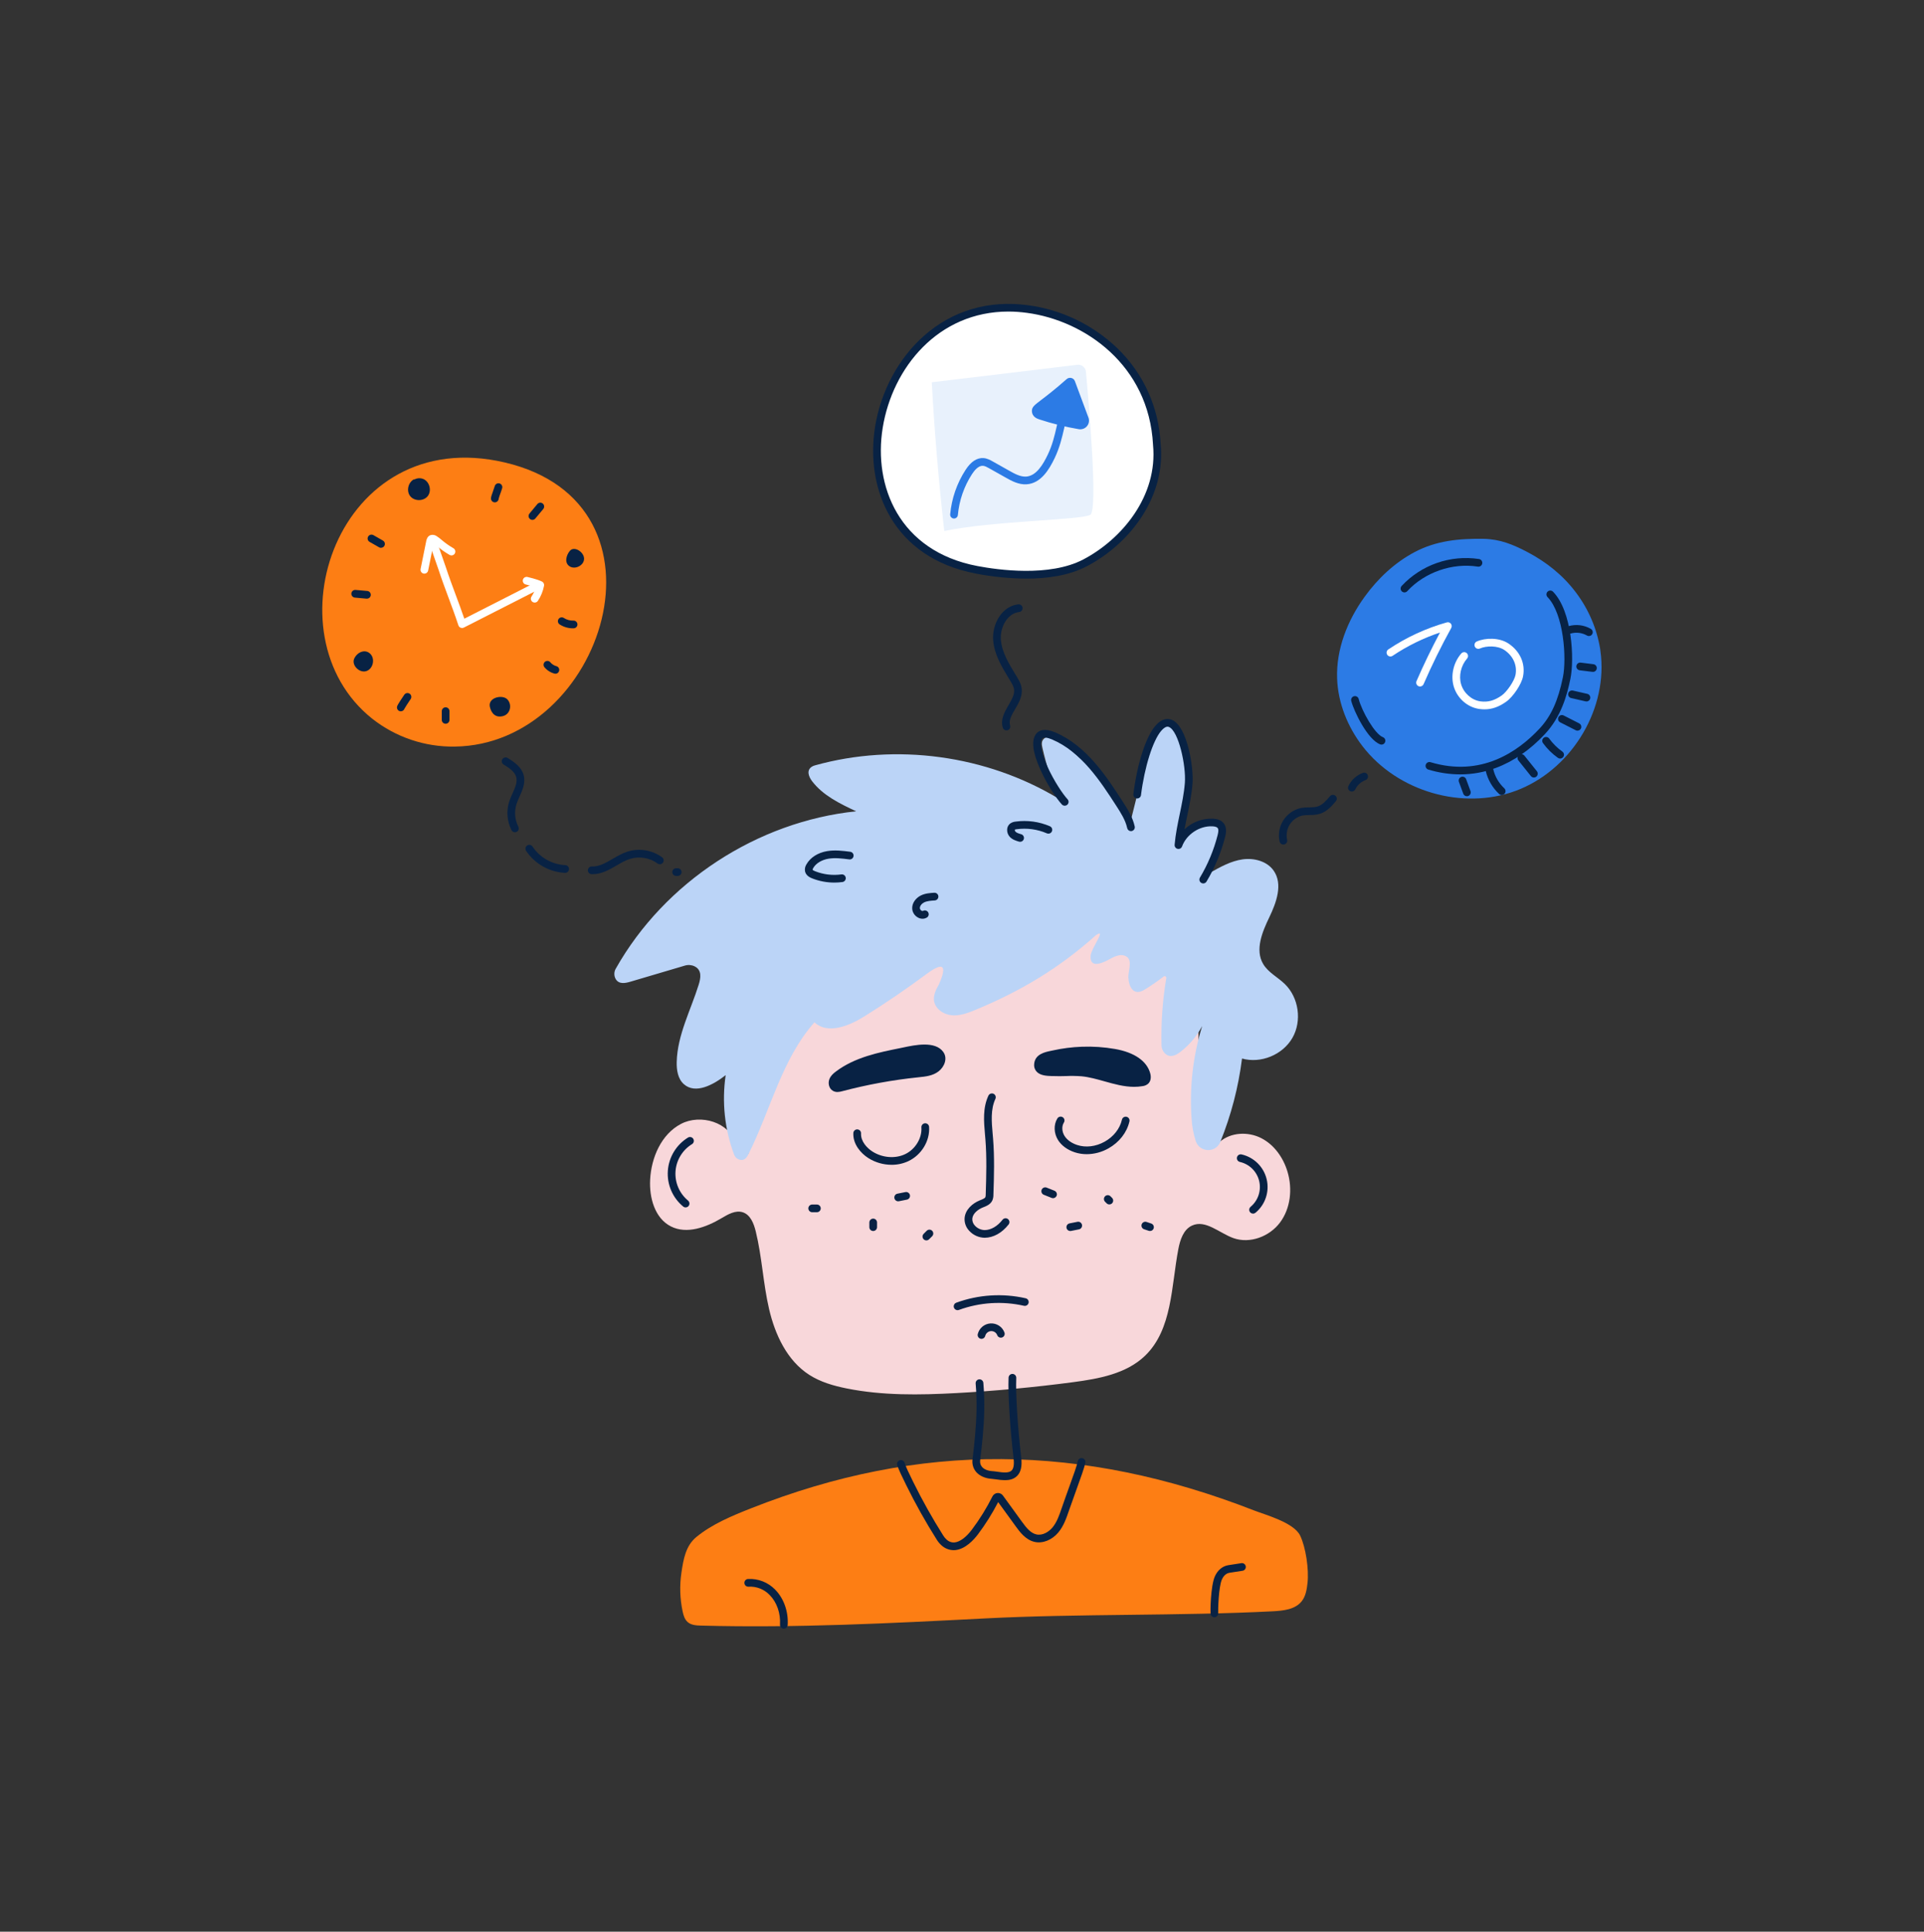 <svg width="260" height="261" viewBox="0 0 260 261" fill="none" xmlns="http://www.w3.org/2000/svg">
<rect x="0" y="0" width="260" height="261" fill="#333333" stroke="none"/>
<g clip-path="url(#clip0_470_28492)">
<path d="M138.839 41.751C117.418 38.885 109.543 72.722 131.978 76.989C136.268 77.805 142.43 78.247 146.611 76.061C152.496 72.984 156.981 66.783 156.331 60.054C155.78 49.617 147.501 42.91 138.839 41.751Z" fill="white"/>
<path d="M138.7 78.183C136.411 78.164 134.129 77.936 131.881 77.5C120.596 75.354 116.908 65.978 118.257 57.637C119.027 52.879 121.424 48.419 124.834 45.399C128.715 41.963 133.582 40.523 138.909 41.239C143.451 41.841 147.683 43.876 150.989 47.048C154.555 50.51 156.579 54.992 156.847 60.013C157.165 63.312 156.306 66.663 154.361 69.704C152.571 72.503 149.905 74.924 146.852 76.519C144.443 77.781 141.488 78.183 138.7 78.183ZM136.269 42.096C126.779 42.096 120.6 49.671 119.284 57.803C118.014 65.647 121.478 74.463 132.075 76.478C134.857 77.007 141.825 77.98 146.375 75.6C151.561 72.888 156.492 67.044 155.814 60.105C155.814 60.097 155.814 60.089 155.814 60.081C155.251 49.332 146.584 43.311 138.778 42.271C137.946 42.157 137.109 42.099 136.269 42.096Z" fill="#082244"/>
<path d="M147.337 69.562C146.167 70.27 134.088 70.375 127.604 71.748C126.849 65.067 126.286 58.369 125.914 51.654L145.578 49.289C145.717 49.271 145.858 49.281 145.994 49.319C146.129 49.357 146.255 49.422 146.364 49.51C146.473 49.598 146.563 49.707 146.629 49.831C146.696 49.955 146.736 50.09 146.748 50.23C147.127 54.338 148.403 68.919 147.337 69.562Z" fill="#E8F1FC"/>
<path d="M92.249 217.738C92.362 218.258 92.522 218.805 92.923 219.159C93.401 219.583 94.093 219.623 94.736 219.641C107.527 219.984 120.32 219.328 133.098 218.671C145.649 218.021 159.434 218.353 171.986 217.708C173.416 217.635 175.029 217.47 175.913 216.344C176.455 215.653 176.598 214.738 176.693 213.863C176.889 212.067 176.477 209.107 175.695 207.478C174.847 205.716 171.015 204.683 169.482 204.088C146.19 195.007 124.372 194.753 101.483 203.797C98.949 204.798 96.235 205.922 94.107 207.667C92.65 208.863 92.355 210.693 92.088 212.469C91.824 214.22 91.879 216.005 92.249 217.738Z" fill="#FD7E14"/>
<path d="M101.168 155.891C100.06 155.966 99.659 155.618 99.382 154.545C98.633 151.638 94.683 150.463 92.025 151.856C89.367 153.25 88.017 156.385 87.856 159.383C87.726 161.819 88.483 164.599 90.659 165.704C92.814 166.798 95.43 165.825 97.508 164.592C98.386 164.072 99.391 163.483 100.368 163.794C101.408 164.126 101.865 165.311 102.125 166.367C102.976 169.821 103.123 173.415 103.932 176.88C104.74 180.344 106.364 183.835 109.357 185.759C110.866 186.729 112.626 187.236 114.386 187.592C119.252 188.575 124.266 188.492 129.224 188.224C134.492 187.938 139.744 187.448 144.979 186.756C148.475 186.293 152.197 185.626 154.737 183.18C158.431 179.622 158.269 173.813 159.234 168.776C159.474 167.524 159.921 166.13 161.078 165.593C162.909 164.746 164.766 166.6 166.668 167.283C168.906 168.084 171.56 167.075 172.981 165.171C174.402 163.266 174.671 160.649 174.002 158.368C173.443 156.453 172.209 154.679 170.43 153.774C168.652 152.869 166.32 152.978 164.817 154.294C163.993 155.014 163.82 153.432 162.84 152.946C162.807 148.082 162.004 145.926 161.971 141.061C161.949 137.866 161.926 134.646 161.301 131.511C160.822 129.149 159.971 126.789 158.316 125.047C156.506 123.144 153.94 122.18 151.426 121.424C142.746 118.821 133.629 117.997 124.622 119.002C119.591 119.568 114.527 120.743 110.213 123.394C106.541 125.649 103.436 129.094 102.121 133.248C101.819 134.198 101.801 134.96 101.807 135.929C101.818 137.178 101.399 138.497 101.221 139.735C100.832 142.44 100.61 145.166 100.556 147.899C100.492 150.971 100.803 152.84 101.168 155.891Z" fill="#F8D7DA"/>
<path d="M92.65 163.138C92.529 163.138 92.412 163.095 92.32 163.018C91.615 162.436 91.059 161.695 90.699 160.855C90.339 160.014 90.184 159.1 90.249 158.189C90.313 157.277 90.594 156.393 91.069 155.613C91.543 154.832 92.198 154.176 92.977 153.698C93.095 153.628 93.235 153.609 93.367 153.641C93.5 153.674 93.614 153.757 93.686 153.874C93.757 153.991 93.78 154.13 93.749 154.263C93.718 154.397 93.636 154.512 93.521 154.585C92.882 154.975 92.346 155.513 91.958 156.153C91.569 156.791 91.338 157.515 91.286 158.261C91.233 159.008 91.359 159.756 91.654 160.444C91.949 161.132 92.404 161.739 92.981 162.216C93.064 162.284 93.124 162.376 93.152 162.48C93.181 162.583 93.177 162.693 93.14 162.793C93.104 162.895 93.037 162.982 92.95 163.043C92.862 163.105 92.757 163.138 92.65 163.138Z" fill="#082244"/>
<path d="M169.331 163.976C169.225 163.976 169.12 163.944 169.032 163.881C168.944 163.82 168.878 163.733 168.841 163.633C168.805 163.532 168.801 163.423 168.828 163.32C168.857 163.216 168.917 163.124 168.999 163.056C169.498 162.641 169.871 162.097 170.076 161.48C170.28 160.865 170.31 160.205 170.16 159.575C170.009 158.944 169.684 158.368 169.224 157.912C168.762 157.456 168.184 157.138 167.55 156.994C167.417 156.963 167.3 156.88 167.225 156.764C167.153 156.647 167.129 156.505 167.159 156.371C167.19 156.236 167.272 156.12 167.389 156.046C167.506 155.974 167.648 155.949 167.782 155.98C168.603 156.167 169.356 156.581 169.955 157.172C170.555 157.765 170.976 158.514 171.171 159.333C171.367 160.153 171.33 161.011 171.063 161.811C170.797 162.61 170.312 163.319 169.663 163.857C169.569 163.933 169.452 163.976 169.331 163.976Z" fill="#082244"/>
<path d="M129.403 177.023C129.281 177.023 129.163 176.98 129.069 176.902C128.975 176.823 128.913 176.715 128.891 176.594C128.869 176.474 128.891 176.351 128.951 176.244C129.012 176.139 129.108 176.058 129.222 176.015C132.227 174.917 135.486 174.709 138.606 175.416C138.742 175.447 138.857 175.529 138.931 175.646C139.004 175.763 139.028 175.905 138.998 176.039C138.967 176.174 138.883 176.291 138.766 176.364C138.649 176.437 138.509 176.461 138.374 176.43C135.45 175.768 132.398 175.962 129.582 176.99C129.525 177.011 129.464 177.023 129.403 177.023Z" fill="#082244"/>
<path d="M132.64 180.9C132.6 180.9 132.559 180.894 132.519 180.885C132.453 180.87 132.389 180.841 132.333 180.802C132.277 180.762 132.23 180.711 132.194 180.653C132.158 180.594 132.133 180.53 132.123 180.463C132.111 180.394 132.113 180.325 132.129 180.259C132.224 179.865 132.441 179.513 132.752 179.251C133.061 178.991 133.446 178.838 133.85 178.813C134.255 178.788 134.655 178.894 134.994 179.113C135.334 179.334 135.594 179.657 135.735 180.036C135.76 180.1 135.77 180.168 135.768 180.237C135.765 180.304 135.75 180.372 135.721 180.434C135.692 180.497 135.652 180.553 135.603 180.598C135.552 180.645 135.493 180.681 135.43 180.705C135.365 180.729 135.297 180.74 135.23 180.737C135.161 180.734 135.093 180.719 135.032 180.69C134.969 180.662 134.914 180.621 134.867 180.572C134.82 180.521 134.785 180.463 134.76 180.399C134.697 180.229 134.58 180.085 134.427 179.986C134.275 179.887 134.095 179.839 133.914 179.851C133.732 179.862 133.559 179.931 133.42 180.048C133.281 180.164 133.183 180.322 133.14 180.499C133.114 180.612 133.051 180.712 132.96 180.785C132.869 180.858 132.757 180.898 132.64 180.9Z" fill="#082244"/>
<path d="M133.062 167.237H133.035C132.648 167.227 132.264 167.14 131.912 166.979C131.558 166.819 131.241 166.588 130.979 166.302C130.76 166.074 130.591 165.804 130.483 165.508C130.375 165.211 130.33 164.895 130.351 164.581C130.448 163.399 131.458 162.575 132.371 162.199L132.51 162.142C132.791 162.03 133.081 161.913 133.16 161.752C133.195 161.634 133.211 161.51 133.205 161.388C133.282 158.935 133.361 156.398 133.161 153.923C133.146 153.717 133.126 153.51 133.108 153.301C132.952 151.529 132.791 149.696 133.571 148.036C133.629 147.911 133.736 147.815 133.866 147.768C133.996 147.721 134.139 147.727 134.264 147.786C134.388 147.846 134.485 147.951 134.531 148.081C134.578 148.211 134.57 148.354 134.512 148.479C133.852 149.884 134 151.575 134.144 153.21C134.164 153.42 134.182 153.631 134.199 153.839C134.403 156.372 134.329 158.939 134.245 161.42C134.252 161.679 134.205 161.938 134.109 162.178C133.863 162.727 133.329 162.94 132.901 163.112L132.771 163.164C132.171 163.411 131.45 163.954 131.392 164.67C131.384 164.842 131.411 165.014 131.473 165.175C131.535 165.336 131.629 165.482 131.749 165.605C131.916 165.786 132.116 165.931 132.34 166.033C132.563 166.135 132.804 166.193 133.049 166.2H133.062C133.905 166.2 134.785 165.692 135.479 164.803C135.564 164.694 135.688 164.624 135.825 164.607C135.963 164.59 136.101 164.627 136.21 164.712C136.318 164.798 136.389 164.921 136.406 165.059C136.423 165.196 136.384 165.333 136.299 165.443C135.412 166.583 134.232 167.237 133.062 167.237Z" fill="#082244"/>
<path d="M121.742 142.126C118.762 142.728 115.68 143.367 113.261 145.198C112.975 145.415 112.69 145.661 112.56 145.995C112.43 146.329 112.509 146.775 112.82 146.944C113.08 147.084 113.392 147.011 113.674 146.944C117.075 146.044 120.54 145.41 124.039 145.048C124.871 144.963 125.81 144.887 126.499 144.359C127.042 143.945 127.496 143.08 127.043 142.447C126.064 141.064 123.052 141.862 121.742 142.126Z" fill="#082244"/>
<path d="M113.172 147.544C112.965 147.547 112.76 147.497 112.578 147.4C112 147.083 111.872 146.34 112.08 145.806C112.256 145.354 112.6 145.047 112.952 144.783C115.513 142.843 118.771 142.192 121.644 141.616L122.034 141.534C123.66 141.188 126.381 140.61 127.472 142.137C128.088 143.001 127.625 144.151 126.822 144.766C126.042 145.36 125.068 145.46 124.206 145.546L124.099 145.558C120.627 145.917 117.189 146.546 113.814 147.438C113.605 147.501 113.39 147.536 113.172 147.544ZM124.948 142.178C124.007 142.178 122.926 142.408 122.252 142.551L121.849 142.635C119.085 143.189 115.952 143.817 113.581 145.612C113.354 145.784 113.133 145.972 113.049 146.184C113.027 146.232 113.018 146.287 113.024 146.34C113.029 146.394 113.049 146.444 113.081 146.489C113.166 146.535 113.426 146.466 113.551 146.434C116.978 145.528 120.47 144.888 123.995 144.524L124.102 144.514C124.863 144.436 125.65 144.355 126.194 143.939C126.534 143.679 126.887 143.102 126.629 142.742C126.32 142.317 125.674 142.178 124.943 142.178H124.948Z" fill="#082244"/>
<path d="M150.593 142.245C152.413 142.564 154.452 143.383 154.935 145.162C155.018 145.468 155.028 145.84 154.793 146.052C154.652 146.158 154.486 146.223 154.311 146.24C151.597 146.702 148.958 145.174 146.219 144.905C144.939 144.775 143.654 144.93 142.373 144.878C141.615 144.847 140.163 144.899 140.269 143.796C140.364 142.756 141.543 142.626 142.349 142.443C143.621 142.159 144.915 141.993 146.217 141.948C147.682 141.893 149.148 141.993 150.593 142.245Z" fill="#082244"/>
<path d="M153.26 146.846C151.891 146.846 150.553 146.469 149.252 146.103C148.239 145.818 147.193 145.523 146.17 145.423C145.453 145.368 144.734 145.358 144.017 145.392C143.473 145.406 142.912 145.42 142.351 145.392H142.164C141.491 145.371 140.568 145.343 140.062 144.771C139.943 144.632 139.853 144.47 139.798 144.293C139.745 144.118 139.729 143.932 139.753 143.75C139.872 142.429 141.201 142.153 141.995 141.988C142.078 141.971 142.162 141.954 142.24 141.936C143.541 141.646 144.866 141.476 146.198 141.428C147.7 141.372 149.204 141.475 150.683 141.733C153.297 142.192 154.986 143.362 155.437 145.028C155.596 145.613 155.488 146.127 155.142 146.438C154.93 146.612 154.672 146.721 154.399 146.753C154.023 146.815 153.642 146.848 153.26 146.846ZM145.022 144.335C145.436 144.335 145.855 144.348 146.275 144.388C147.39 144.497 148.485 144.805 149.538 145.102C151.158 145.558 152.689 145.99 154.228 145.727C154.306 145.722 154.382 145.701 154.451 145.665C154.465 145.652 154.5 145.527 154.438 145.299C153.979 143.609 151.779 142.981 150.508 142.758C147.841 142.295 145.11 142.36 142.47 142.951L142.21 143.006C141.265 143.202 140.836 143.37 140.793 143.843C140.777 144.007 140.824 144.059 140.843 144.082C141.053 144.316 141.799 144.342 142.199 144.352H142.398C142.918 144.374 143.468 144.359 143.993 144.352C144.329 144.344 144.672 144.335 145.022 144.335Z" fill="#082244"/>
<path d="M120.487 157.381C119.374 157.38 118.283 157.066 117.341 156.471C116.317 155.821 115.247 154.59 115.316 153.091C115.319 153.023 115.336 152.956 115.365 152.894C115.394 152.833 115.435 152.777 115.485 152.731C115.536 152.685 115.595 152.649 115.66 152.626C115.724 152.603 115.792 152.592 115.86 152.596C115.929 152.599 115.996 152.616 116.057 152.646C116.119 152.674 116.175 152.716 116.221 152.765C116.267 152.816 116.302 152.876 116.326 152.939C116.349 153.004 116.359 153.072 116.356 153.141C116.308 154.191 117.121 155.091 117.9 155.591C119.235 156.44 120.964 156.581 122.303 155.949C123.688 155.299 124.617 153.773 124.513 152.328C124.503 152.191 124.549 152.054 124.639 151.95C124.73 151.845 124.858 151.781 124.996 151.771C125.134 151.762 125.27 151.807 125.375 151.897C125.479 151.988 125.543 152.116 125.553 152.254C125.683 154.141 124.534 156.046 122.748 156.89C122.04 157.218 121.268 157.387 120.487 157.381Z" fill="#082244"/>
<path d="M146.861 155.946C146.302 155.949 145.747 155.86 145.217 155.686C144.236 155.359 143.441 154.776 142.978 154.037C142.409 153.127 142.368 151.967 142.877 151.138C142.91 151.076 142.957 151.023 143.012 150.98C143.068 150.937 143.131 150.906 143.199 150.888C143.267 150.87 143.337 150.866 143.407 150.876C143.476 150.887 143.542 150.911 143.602 150.948C143.662 150.984 143.714 151.032 143.754 151.089C143.794 151.147 143.823 151.21 143.839 151.279C143.854 151.347 143.854 151.418 143.841 151.487C143.83 151.556 143.802 151.621 143.763 151.68C143.456 152.18 143.495 152.906 143.858 153.484C144.194 154.016 144.793 154.449 145.548 154.7C146.718 155.09 148.079 154.928 149.282 154.255C150.484 153.582 151.333 152.504 151.61 151.3C151.623 151.231 151.65 151.166 151.689 151.109C151.728 151.05 151.779 151.001 151.838 150.963C151.896 150.926 151.962 150.9 152.03 150.887C152.099 150.875 152.169 150.878 152.238 150.893C152.306 150.909 152.369 150.937 152.426 150.979C152.482 151.019 152.53 151.071 152.567 151.131C152.602 151.191 152.625 151.258 152.636 151.327C152.645 151.396 152.641 151.466 152.623 151.534C152.281 153.023 151.247 154.345 149.79 155.162C148.897 155.669 147.888 155.94 146.861 155.946Z" fill="#082244"/>
<path d="M110.391 163.788H109.756C109.618 163.788 109.486 163.733 109.389 163.636C109.291 163.538 109.236 163.406 109.236 163.268C109.236 163.13 109.291 162.998 109.389 162.9C109.486 162.803 109.618 162.748 109.756 162.748H110.391C110.529 162.748 110.661 162.803 110.758 162.9C110.856 162.998 110.911 163.13 110.911 163.268C110.911 163.406 110.856 163.538 110.758 163.636C110.661 163.733 110.529 163.788 110.391 163.788Z" fill="#082244"/>
<path d="M117.999 166.326C117.861 166.326 117.728 166.272 117.631 166.174C117.533 166.077 117.479 165.944 117.479 165.806V165.173C117.479 165.036 117.533 164.903 117.631 164.805C117.728 164.708 117.861 164.653 117.999 164.653C118.136 164.653 118.269 164.708 118.366 164.805C118.464 164.903 118.519 165.036 118.519 165.173V165.806C118.519 165.944 118.464 166.077 118.366 166.174C118.269 166.272 118.136 166.326 117.999 166.326Z" fill="#082244"/>
<path d="M121.38 162.312C121.25 162.314 121.125 162.266 121.028 162.179C120.931 162.093 120.871 161.972 120.858 161.843C120.845 161.714 120.881 161.584 120.959 161.48C121.037 161.376 121.151 161.305 121.279 161.282L122.334 161.071C122.402 161.055 122.473 161.053 122.541 161.064C122.61 161.076 122.676 161.102 122.734 161.14C122.793 161.177 122.844 161.227 122.883 161.284C122.922 161.341 122.949 161.406 122.963 161.475C122.977 161.543 122.977 161.613 122.963 161.682C122.948 161.751 122.921 161.814 122.881 161.872C122.841 161.93 122.791 161.978 122.732 162.016C122.673 162.054 122.607 162.078 122.538 162.09L121.483 162.302C121.449 162.309 121.415 162.312 121.38 162.312Z" fill="#082244"/>
<path d="M125.184 167.596C125.082 167.596 124.981 167.564 124.895 167.507C124.81 167.451 124.743 167.369 124.704 167.274C124.664 167.18 124.654 167.074 124.674 166.974C124.694 166.873 124.744 166.78 124.817 166.708L125.24 166.285C125.339 166.192 125.47 166.141 125.605 166.142C125.741 166.145 125.87 166.199 125.966 166.294C126.062 166.39 126.117 166.52 126.118 166.656C126.12 166.792 126.068 166.922 125.975 167.021L125.552 167.443C125.504 167.492 125.447 167.529 125.384 167.555C125.32 167.583 125.253 167.596 125.184 167.596Z" fill="#082244"/>
<path d="M142.301 161.889C142.236 161.889 142.17 161.876 142.109 161.852L141.052 161.43C140.925 161.378 140.822 161.278 140.767 161.15C140.714 161.023 140.713 160.88 140.765 160.751C140.815 160.624 140.917 160.521 141.044 160.468C141.17 160.413 141.315 160.412 141.442 160.464L142.499 160.886C142.611 160.932 142.704 161.014 142.762 161.12C142.819 161.226 142.838 161.349 142.815 161.467C142.793 161.586 142.729 161.692 142.635 161.769C142.543 161.846 142.426 161.889 142.305 161.889H142.301Z" fill="#082244"/>
<path d="M144.631 166.327C144.502 166.325 144.379 166.277 144.284 166.192C144.187 166.104 144.128 165.986 144.116 165.857C144.103 165.729 144.138 165.601 144.215 165.497C144.291 165.395 144.403 165.323 144.529 165.297L145.586 165.087C145.654 165.071 145.725 165.068 145.793 165.08C145.862 165.092 145.928 165.118 145.987 165.155C146.045 165.193 146.096 165.243 146.135 165.3C146.174 165.357 146.201 165.422 146.215 165.491C146.228 165.558 146.228 165.629 146.214 165.698C146.201 165.766 146.173 165.83 146.134 165.887C146.093 165.946 146.043 165.994 145.984 166.032C145.926 166.069 145.859 166.094 145.79 166.106L144.733 166.318C144.7 166.324 144.666 166.327 144.631 166.327Z" fill="#082244"/>
<path d="M155.407 166.327C155.351 166.327 155.295 166.318 155.242 166.301L154.607 166.089C154.476 166.045 154.368 165.951 154.307 165.828C154.245 165.704 154.236 165.561 154.278 165.431C154.323 165.3 154.416 165.192 154.54 165.131C154.663 165.068 154.805 165.058 154.936 165.102L155.571 165.314C155.688 165.353 155.786 165.432 155.85 165.538C155.914 165.643 155.937 165.768 155.918 165.89C155.898 166.011 155.836 166.121 155.742 166.202C155.649 166.281 155.53 166.325 155.407 166.327Z" fill="#082244"/>
<path d="M149.912 162.735C149.844 162.735 149.775 162.721 149.713 162.695C149.649 162.669 149.592 162.63 149.544 162.581L149.332 162.371C149.234 162.273 149.18 162.141 149.18 162.003C149.18 161.865 149.234 161.733 149.332 161.635C149.429 161.538 149.562 161.483 149.7 161.483C149.837 161.483 149.97 161.538 150.068 161.635L150.279 161.847C150.352 161.92 150.402 162.012 150.422 162.113C150.442 162.214 150.432 162.319 150.393 162.414C150.354 162.509 150.286 162.591 150.201 162.648C150.116 162.704 150.014 162.735 149.912 162.735Z" fill="#082244"/>
<path d="M154.642 133.736C155.546 133.185 156.418 132.584 157.255 131.938C157.29 131.911 157.333 131.895 157.379 131.893C157.423 131.89 157.467 131.902 157.505 131.925C157.544 131.948 157.574 131.982 157.592 132.023C157.61 132.063 157.616 132.108 157.609 132.153C157.104 135.146 156.887 138.182 156.959 141.217C156.961 141.429 157.005 141.64 157.09 141.835C157.174 142.03 157.297 142.207 157.45 142.354C158.138 142.997 158.919 142.579 159.511 142.124C160.729 141.185 161.732 139.997 162.454 138.638C161.21 142.68 160.725 146.918 161.024 151.136C161.081 152.176 161.273 153.205 161.594 154.195C162.131 155.74 164.293 155.811 164.906 154.295C166.368 150.68 167.355 146.892 167.841 143.023C170.386 143.734 173.339 142.523 174.652 140.229C175.965 137.936 175.514 134.776 173.612 132.942C172.656 132.019 171.378 131.395 170.701 130.252C169.573 128.346 170.563 125.94 171.525 123.944C172.487 121.949 173.385 119.472 172.126 117.651C171.229 116.351 169.462 115.891 167.899 116.115C166.337 116.34 164.92 117.131 163.543 117.906C164.252 116.219 164.855 114.49 165.349 112.729C165.398 112.567 165.42 112.399 165.415 112.23C165.364 111.14 164.172 111.021 163.292 111.203C161.87 111.502 160.548 112.16 159.452 113.116C160.192 109.467 160.448 105.736 160.214 102.02C160.133 100.735 159.968 99.379 158.933 98.468C158.702 98.256 158.422 98.101 158.12 98.017C157.815 97.933 157.497 97.923 157.189 97.986C156.032 98.246 155.652 99.455 155.388 100.513C154.512 104.036 153.635 107.559 152.757 111.082C150.269 106.611 146.821 102.745 142.663 99.764C142.451 99.606 142.195 99.517 141.931 99.51C141.665 99.502 141.405 99.577 141.184 99.722C140.674 100.079 140.767 100.599 140.872 101.063C141.4 103.394 142.12 105.676 143.025 107.888C133.275 102.022 121.089 100.359 110.128 103.412C109.975 103.452 109.83 103.515 109.697 103.599C108.941 104.1 109.299 104.965 109.741 105.549C111.21 107.482 113.497 108.585 115.694 109.617C102.32 111.008 89.815 119.168 83.207 130.888C83.086 131.097 83.022 131.335 83.02 131.577C83.017 131.818 83.078 132.058 83.195 132.27C83.632 133.026 84.496 132.848 85.2 132.64L92.537 130.47C92.971 130.336 93.439 130.367 93.85 130.559C94.89 131.061 94.694 132.159 94.42 133.038C93.335 136.51 91.536 139.85 91.447 143.487C91.421 144.568 91.599 145.756 92.402 146.477C93.97 147.889 96.411 146.575 98.064 145.264C97.534 148.877 97.923 152.565 99.197 155.988C99.264 156.178 99.381 156.347 99.536 156.476C99.691 156.604 99.878 156.69 100.077 156.721C100.673 156.803 100.953 156.331 101.169 155.892C104.14 149.94 105.648 143.106 110.06 138.129C111.846 139.799 114.732 138.623 116.807 137.328C119.691 135.527 122.501 133.611 125.237 131.583C126.203 130.867 128.564 129.249 126.87 133.027C126.859 133.055 126.842 133.079 126.827 133.105C126.472 133.744 126.131 134.444 126.214 135.171C126.344 136.283 127.47 137.066 128.582 137.174C129.695 137.282 130.792 136.875 131.823 136.446C138.002 133.88 143.129 130.807 148.116 126.348C149.601 125.351 147.466 128.088 147.382 129.131C147.252 130.81 148.797 130.209 149.735 129.71C150.46 129.32 151.402 128.741 152.232 129.249C153.085 129.769 152.441 131.248 152.48 132.054C152.544 133.375 153.196 134.613 154.642 133.736Z" fill="#BBD4F7"/>
<path d="M112.744 119.249C111.726 119.25 110.717 119.059 109.769 118.687C109.561 118.605 108.925 118.355 108.789 117.736C108.729 117.407 108.797 117.068 108.979 116.787C109.499 115.866 110.515 115.213 111.769 115C112.827 114.82 113.914 114.959 114.873 115.083C114.943 115.089 115.011 115.109 115.073 115.141C115.135 115.174 115.19 115.219 115.234 115.274C115.278 115.328 115.311 115.391 115.33 115.459C115.349 115.526 115.355 115.597 115.346 115.666C115.337 115.736 115.314 115.803 115.279 115.863C115.243 115.924 115.196 115.977 115.14 116.019C115.084 116.061 115.019 116.09 114.951 116.107C114.883 116.123 114.812 116.126 114.743 116.114C113.813 115.994 112.851 115.872 111.945 116.025C111.017 116.184 110.248 116.66 109.887 117.298C109.799 117.454 109.807 117.511 109.807 117.511C109.807 117.511 109.843 117.597 110.153 117.719C111.28 118.162 112.503 118.308 113.703 118.144C113.84 118.126 113.978 118.162 114.088 118.246C114.198 118.329 114.27 118.453 114.289 118.59C114.307 118.726 114.271 118.865 114.187 118.975C114.104 119.085 113.98 119.157 113.843 119.175C113.479 119.225 113.111 119.25 112.744 119.249Z" fill="#082244"/>
<path d="M137.85 113.738C137.801 113.738 137.752 113.731 137.705 113.717C137.331 113.609 136.819 113.457 136.453 113.067C136.33 112.93 136.235 112.77 136.174 112.596C136.113 112.421 136.088 112.237 136.101 112.053C136.11 111.905 136.149 111.761 136.215 111.629C136.283 111.497 136.377 111.381 136.491 111.287C136.712 111.127 136.972 111.031 137.244 111.009C138.818 110.793 140.421 111.011 141.88 111.639C141.942 111.666 141.999 111.706 142.047 111.755C142.094 111.804 142.132 111.862 142.158 111.925C142.182 111.989 142.195 112.056 142.194 112.125C142.193 112.193 142.179 112.26 142.151 112.323C142.124 112.386 142.085 112.443 142.037 112.49C141.987 112.538 141.929 112.575 141.865 112.601C141.803 112.626 141.734 112.638 141.666 112.637C141.597 112.636 141.53 112.622 141.467 112.595C140.183 112.041 138.771 111.85 137.385 112.04C137.301 112.044 137.218 112.064 137.141 112.098C137.135 112.145 137.137 112.192 137.151 112.237C137.164 112.282 137.188 112.324 137.219 112.358C137.374 112.527 137.649 112.618 137.999 112.717C138.12 112.752 138.223 112.829 138.29 112.934C138.358 113.039 138.386 113.165 138.368 113.289C138.351 113.413 138.289 113.526 138.195 113.609C138.1 113.691 137.98 113.736 137.855 113.736L137.85 113.738Z" fill="#082244"/>
<path d="M124.676 124.138C124.452 124.136 124.233 124.077 124.039 123.966C123.827 123.852 123.646 123.687 123.513 123.486C123.379 123.285 123.297 123.054 123.274 122.814C123.21 121.985 123.811 121.305 124.434 120.994C125.034 120.698 125.686 120.658 126.254 120.623C126.322 120.618 126.391 120.628 126.455 120.65C126.52 120.672 126.58 120.707 126.631 120.752C126.682 120.798 126.724 120.853 126.754 120.914C126.784 120.976 126.801 121.042 126.806 121.111C126.81 121.179 126.801 121.247 126.778 121.312C126.756 121.377 126.721 121.436 126.676 121.488C126.631 121.539 126.576 121.581 126.514 121.611C126.453 121.641 126.386 121.658 126.317 121.663C125.818 121.694 125.301 121.726 124.887 121.923C124.579 122.075 124.28 122.401 124.306 122.729C124.318 122.796 124.344 122.86 124.384 122.915C124.424 122.971 124.476 123.016 124.536 123.048C124.564 123.067 124.596 123.079 124.629 123.083C124.662 123.088 124.696 123.085 124.728 123.076C124.788 123.042 124.855 123.021 124.923 123.013C124.992 123.006 125.062 123.012 125.128 123.032C125.195 123.051 125.256 123.084 125.31 123.128C125.363 123.172 125.408 123.226 125.44 123.287C125.472 123.348 125.492 123.415 125.498 123.484C125.504 123.553 125.497 123.623 125.476 123.688C125.455 123.754 125.421 123.815 125.376 123.868C125.331 123.921 125.276 123.964 125.214 123.995C125.049 124.085 124.864 124.134 124.676 124.138Z" fill="#082244"/>
<path d="M136.007 98.685C135.896 98.685 135.785 98.649 135.696 98.581C135.606 98.514 135.54 98.419 135.508 98.311C135.179 97.186 135.768 96.171 136.288 95.274C136.723 94.528 137.133 93.823 137.035 93.133C136.98 92.758 136.775 92.402 136.515 91.975L136.357 91.715C135.377 90.104 134.364 88.437 134.211 86.504C134.047 84.358 135.369 81.894 137.612 81.654C137.75 81.639 137.889 81.68 137.995 81.767C138.103 81.854 138.172 81.981 138.188 82.118C138.202 82.257 138.162 82.394 138.075 82.502C137.987 82.61 137.86 82.679 137.722 82.694C136.109 82.867 135.122 84.8 135.252 86.427C135.382 88.117 136.334 89.677 137.25 91.179L137.409 91.439C137.72 91.951 137.984 92.42 138.059 92.989C138.21 94.036 137.669 94.974 137.183 95.802C136.697 96.63 136.293 97.327 136.498 98.023C136.518 98.089 136.525 98.158 136.517 98.227C136.511 98.296 136.49 98.362 136.457 98.422C136.424 98.483 136.379 98.536 136.326 98.579C136.273 98.622 136.21 98.654 136.144 98.673C136.1 98.683 136.053 98.687 136.007 98.685Z" fill="#082244"/>
<path d="M173.424 114.115C173.309 114.114 173.197 114.076 173.106 114.005C173.015 113.935 172.95 113.836 172.922 113.725C172.81 113.234 172.796 112.726 172.882 112.23C172.967 111.734 173.152 111.26 173.422 110.836C173.693 110.411 174.045 110.045 174.458 109.759C174.873 109.472 175.339 109.27 175.831 109.165C176.182 109.112 176.536 109.087 176.891 109.089C177.32 109.081 177.724 109.074 178.08 108.959C178.695 108.755 179.172 108.235 179.731 107.576C179.775 107.524 179.83 107.481 179.89 107.449C179.951 107.418 180.017 107.399 180.086 107.394C180.154 107.388 180.223 107.396 180.288 107.417C180.353 107.438 180.412 107.472 180.464 107.516C180.516 107.56 180.559 107.614 180.591 107.675C180.622 107.736 180.641 107.802 180.646 107.87C180.652 107.938 180.644 108.007 180.623 108.072C180.602 108.137 180.568 108.197 180.524 108.249C180.004 108.866 179.354 109.635 178.407 109.939C177.901 110.107 177.398 110.116 176.91 110.125C176.61 110.123 176.308 110.143 176.011 110.186C175.305 110.348 174.69 110.782 174.3 111.393C173.911 112.005 173.779 112.745 173.931 113.454C173.949 113.52 173.954 113.589 173.945 113.657C173.936 113.725 173.914 113.79 173.88 113.849C173.846 113.909 173.801 113.961 173.746 114.002C173.693 114.044 173.63 114.075 173.564 114.092C173.519 114.106 173.472 114.113 173.424 114.115Z" fill="#082244"/>
<path d="M182.684 106.949C182.607 106.949 182.53 106.931 182.46 106.898C182.399 106.869 182.343 106.827 182.297 106.777C182.252 106.726 182.217 106.666 182.193 106.602C182.171 106.537 182.161 106.469 182.165 106.401C182.169 106.333 182.186 106.266 182.216 106.204C182.612 105.382 183.31 104.745 184.166 104.427C184.229 104.403 184.298 104.393 184.366 104.395C184.435 104.398 184.501 104.414 184.563 104.443C184.626 104.472 184.682 104.512 184.727 104.562C184.774 104.613 184.81 104.672 184.834 104.736C184.857 104.8 184.868 104.868 184.865 104.936C184.862 105.004 184.845 105.071 184.817 105.133C184.788 105.195 184.748 105.251 184.697 105.297C184.648 105.344 184.588 105.38 184.524 105.403C183.922 105.626 183.428 106.074 183.149 106.652C183.107 106.741 183.041 106.815 182.959 106.868C182.877 106.92 182.781 106.948 182.684 106.949Z" fill="#082244"/>
<path d="M69.585 112.448C69.489 112.448 69.395 112.422 69.313 112.372C69.232 112.322 69.165 112.25 69.122 112.165C68.518 110.973 68.405 109.592 68.807 108.318C68.938 107.933 69.091 107.556 69.265 107.188C69.616 106.408 69.947 105.67 69.757 104.986C69.56 104.275 68.84 103.778 68.055 103.296C67.996 103.26 67.946 103.213 67.906 103.158C67.866 103.102 67.838 103.039 67.822 102.973C67.807 102.906 67.804 102.837 67.815 102.77C67.827 102.703 67.851 102.638 67.887 102.58C67.923 102.522 67.97 102.471 68.025 102.432C68.081 102.392 68.144 102.363 68.21 102.348C68.277 102.332 68.346 102.33 68.413 102.341C68.481 102.352 68.545 102.376 68.603 102.412C69.531 102.988 70.462 103.641 70.76 104.712C71.05 105.758 70.605 106.748 70.213 107.62C70.056 107.951 69.917 108.291 69.798 108.638C69.477 109.65 69.567 110.748 70.047 111.695C70.088 111.775 70.107 111.863 70.104 111.952C70.101 112.041 70.075 112.128 70.028 112.203C69.981 112.279 69.916 112.342 69.839 112.386C69.761 112.429 69.674 112.452 69.585 112.452V112.448Z" fill="#082244"/>
<path d="M76.366 117.934H76.344C75.294 117.881 74.273 117.583 73.36 117.063C72.447 116.544 71.668 115.818 71.086 114.944C71.013 114.828 70.989 114.689 71.018 114.555C71.047 114.422 71.127 114.305 71.242 114.23C71.356 114.156 71.495 114.129 71.629 114.156C71.763 114.184 71.881 114.262 71.957 114.376C72.447 115.111 73.103 115.722 73.871 116.16C74.64 116.597 75.499 116.848 76.382 116.894C76.451 116.895 76.518 116.91 76.581 116.938C76.643 116.965 76.7 117.005 76.747 117.054C76.794 117.103 76.831 117.161 76.856 117.225C76.881 117.289 76.893 117.357 76.891 117.425C76.89 117.493 76.875 117.561 76.848 117.623C76.82 117.686 76.781 117.742 76.731 117.789C76.682 117.837 76.624 117.874 76.56 117.898C76.497 117.923 76.429 117.935 76.36 117.934H76.366Z" fill="#082244"/>
<path d="M80.104 118.111H79.938C79.8 118.104 79.67 118.043 79.577 117.941C79.484 117.839 79.436 117.705 79.442 117.567C79.448 117.429 79.509 117.299 79.611 117.206C79.713 117.113 79.848 117.064 79.986 117.071C80.949 117.115 81.84 116.596 82.784 116.049C83.427 115.674 84.091 115.288 84.822 115.057C85.608 114.815 86.441 114.76 87.252 114.897C88.063 115.034 88.831 115.36 89.494 115.847C89.599 115.932 89.666 116.054 89.683 116.187C89.699 116.321 89.664 116.455 89.583 116.563C89.502 116.671 89.383 116.743 89.251 116.765C89.118 116.786 88.982 116.756 88.871 116.679C88.342 116.29 87.728 116.03 87.079 115.92C86.43 115.811 85.765 115.855 85.137 116.049C84.515 116.245 83.928 116.587 83.306 116.948C82.32 117.519 81.3 118.111 80.104 118.111Z" fill="#082244"/>
<path d="M91.582 118.352H91.37C91.232 118.352 91.1 118.298 91.002 118.2C90.904 118.103 90.85 117.97 90.85 117.832C90.85 117.695 90.904 117.562 91.002 117.465C91.1 117.367 91.232 117.312 91.37 117.312H91.582C91.719 117.312 91.852 117.367 91.949 117.465C92.047 117.562 92.102 117.695 92.102 117.832C92.102 117.97 92.047 118.103 91.949 118.2C91.852 118.298 91.719 118.352 91.582 118.352Z" fill="#082244"/>
<path d="M128.923 70.058H128.875C128.738 70.045 128.611 69.979 128.523 69.873C128.435 69.767 128.392 69.631 128.404 69.493C128.599 67.358 129.309 65.301 130.474 63.5C131.204 62.369 132.023 61.83 132.909 61.894C133.41 61.93 133.838 62.17 134.181 62.363L136.41 63.615C137.06 63.983 137.88 64.442 138.66 64.395C140.044 64.306 140.954 62.761 141.593 61.424C142.222 60.107 142.503 58.895 142.798 57.611C143.058 56.482 143.329 55.313 143.855 54.048C143.878 53.982 143.916 53.921 143.964 53.869C144.011 53.817 144.069 53.776 144.134 53.747C144.198 53.718 144.268 53.703 144.338 53.702C144.408 53.701 144.479 53.715 144.544 53.742C144.609 53.769 144.668 53.809 144.718 53.859C144.767 53.91 144.805 53.97 144.831 54.036C144.856 54.102 144.867 54.172 144.865 54.243C144.862 54.313 144.845 54.382 144.814 54.446C144.323 55.632 144.063 56.757 143.81 57.845C143.515 59.127 143.209 60.445 142.531 61.875C141.771 63.469 140.65 65.314 138.726 65.436C137.641 65.505 136.676 64.964 135.9 64.526L133.672 63.273C133.392 63.117 133.104 62.954 132.833 62.935C132.239 62.892 131.697 63.528 131.346 64.069C130.274 65.728 129.62 67.623 129.441 69.591C129.427 69.719 129.367 69.838 129.272 69.924C129.176 70.01 129.052 70.058 128.923 70.058Z" fill="#2C7BE5"/>
<path d="M144.772 51.689C144.761 51.662 144.744 51.638 144.723 51.618C144.701 51.599 144.675 51.586 144.647 51.579C144.619 51.572 144.59 51.572 144.562 51.579C144.534 51.586 144.508 51.599 144.486 51.618C141.057 54.645 139.965 55.024 139.967 55.502C139.967 55.934 140.3 56.074 140.617 56.178C142.341 56.742 144.103 57.177 145.891 57.477C146.001 57.495 146.116 57.484 146.221 57.444C146.326 57.405 146.419 57.339 146.491 57.253C146.563 57.167 146.612 57.064 146.632 56.954C146.653 56.843 146.644 56.73 146.607 56.623C145.917 54.746 145.05 52.432 144.772 51.689Z" fill="#2C7BE5"/>
<path d="M146.001 58.009C145.934 58.009 145.867 58.004 145.8 57.992C143.987 57.685 142.198 57.242 140.451 56.667C140.177 56.577 139.449 56.337 139.447 55.498C139.447 54.994 139.811 54.718 140.691 54.048C141.409 53.503 142.494 52.679 144.143 51.224C144.227 51.15 144.33 51.096 144.439 51.07C144.55 51.043 144.664 51.043 144.773 51.071C144.884 51.098 144.985 51.152 145.07 51.227C145.154 51.302 145.219 51.397 145.258 51.503C145.587 52.376 146.422 54.608 147.093 56.443C147.155 56.618 147.174 56.806 147.148 56.991C147.124 57.175 147.055 57.351 146.948 57.504C146.842 57.656 146.7 57.781 146.535 57.868C146.37 57.955 146.186 58.001 146.001 58.003V58.009ZM140.496 55.548C140.517 55.582 140.58 55.618 140.776 55.678C142.475 56.235 144.213 56.664 145.976 56.963C145.998 56.967 146.021 56.965 146.043 56.957C146.064 56.949 146.084 56.936 146.098 56.918C146.112 56.902 146.121 56.883 146.125 56.861C146.129 56.84 146.127 56.819 146.118 56.799C145.547 55.239 144.855 53.381 144.461 52.329C142.991 53.609 141.998 54.363 141.323 54.876C141.035 55.083 140.758 55.307 140.496 55.548Z" fill="#2C7BE5"/>
<path d="M50.288 97.097C53.463 99.604 57.406 100.938 61.451 100.874C81.55 100.63 92.032 68.059 68.211 62.484C45.572 57.187 36.008 85.726 50.288 97.097Z" fill="#FD7E14"/>
<path d="M62.44 84.851C62.33 84.851 62.224 84.817 62.135 84.753C62.046 84.689 61.98 84.598 61.946 84.494C61.535 83.237 61.064 81.972 60.609 80.749C60.154 79.525 59.676 78.242 59.259 76.966C58.939 75.991 57.981 73.335 57.972 73.309C57.946 73.244 57.934 73.175 57.936 73.105C57.937 73.036 57.953 72.968 57.982 72.904C58.01 72.841 58.051 72.784 58.102 72.737C58.153 72.689 58.213 72.653 58.279 72.629C58.344 72.606 58.413 72.595 58.483 72.599C58.552 72.603 58.62 72.62 58.683 72.65C58.745 72.681 58.801 72.723 58.847 72.776C58.893 72.828 58.928 72.889 58.949 72.955C58.99 73.064 59.923 75.653 60.249 76.642C60.66 77.899 61.131 79.164 61.586 80.386C61.976 81.434 62.377 82.511 62.745 83.594L72.029 78.868C72.09 78.837 72.156 78.818 72.224 78.812C72.292 78.807 72.361 78.815 72.425 78.836C72.49 78.858 72.551 78.891 72.603 78.936C72.654 78.98 72.697 79.034 72.728 79.095C72.759 79.156 72.778 79.222 72.783 79.29C72.788 79.359 72.78 79.427 72.759 79.492C72.738 79.557 72.704 79.617 72.66 79.669C72.616 79.721 72.561 79.763 72.501 79.794L62.679 84.796C62.605 84.833 62.523 84.852 62.44 84.851Z" fill="white"/>
<path d="M57.347 77.509C57.312 77.509 57.278 77.505 57.243 77.499C57.108 77.472 56.989 77.392 56.913 77.277C56.837 77.162 56.809 77.022 56.836 76.886L57.599 73.103C57.632 72.94 57.73 72.441 58.213 72.292C58.348 72.259 58.488 72.254 58.625 72.279C58.761 72.304 58.891 72.358 59.005 72.437C59.229 72.584 59.444 72.747 59.647 72.923C60.15 73.354 60.691 73.738 61.264 74.069C61.385 74.137 61.474 74.249 61.511 74.382C61.549 74.516 61.532 74.658 61.465 74.779C61.398 74.899 61.285 74.988 61.152 75.026C61.019 75.064 60.877 75.047 60.756 74.979C60.13 74.618 59.538 74.2 58.988 73.73C58.841 73.609 58.708 73.501 58.598 73.419L57.857 77.094C57.833 77.212 57.769 77.317 57.676 77.393C57.583 77.468 57.467 77.509 57.347 77.509Z" fill="white"/>
<path d="M72.253 81.416C72.159 81.415 72.067 81.39 71.986 81.341C71.906 81.293 71.84 81.223 71.796 81.141C71.751 81.057 71.73 80.964 71.735 80.87C71.74 80.776 71.77 80.685 71.822 80.607C72.079 80.222 72.274 79.8 72.401 79.355C71.961 79.206 71.513 79.078 71.06 78.974C70.992 78.96 70.928 78.933 70.871 78.894C70.814 78.855 70.765 78.805 70.728 78.746C70.69 78.688 70.665 78.623 70.653 78.555C70.64 78.487 70.642 78.417 70.657 78.35C70.673 78.282 70.701 78.219 70.742 78.162C70.782 78.106 70.833 78.058 70.892 78.022C70.951 77.986 71.016 77.962 71.085 77.951C71.153 77.94 71.223 77.944 71.29 77.96C71.343 77.972 72.6 78.26 73.24 78.576C73.341 78.626 73.424 78.708 73.474 78.809C73.525 78.911 73.541 79.025 73.521 79.137C73.384 79.869 73.101 80.566 72.688 81.186C72.64 81.257 72.575 81.315 72.499 81.355C72.424 81.395 72.339 81.416 72.253 81.416Z" fill="white"/>
<path d="M56.035 64.716C55.188 65.069 54.864 66.291 55.421 67.019C55.977 67.747 57.241 67.752 57.805 67.028C58.369 66.304 58.051 65.078 57.206 64.72C56.655 64.484 55.928 64.648 55.613 65.16L56.035 64.716Z" fill="#082244"/>
<path d="M66.2 95.517C66.419 96.46 67.025 97.01 67.989 96.749C68.952 96.488 69.239 95.25 68.584 94.518C67.929 93.786 65.901 94.227 66.2 95.517Z" fill="#082244"/>
<path d="M77.014 74.421C76.536 74.978 76.215 76.043 76.979 76.523C77.744 77.004 78.949 76.377 78.929 75.474C78.91 74.572 77.603 73.738 77.014 74.421Z" fill="#082244"/>
<path d="M47.881 88.956C47.453 89.827 48.515 90.947 49.459 90.687C50.403 90.427 50.736 89.036 50.045 88.347C49.355 87.658 48.308 88.085 47.881 88.956Z" fill="#082244"/>
<path d="M49.563 80.885H49.516L47.956 80.745C47.888 80.739 47.822 80.719 47.761 80.688C47.7 80.656 47.646 80.612 47.602 80.56C47.513 80.454 47.47 80.317 47.483 80.178C47.495 80.041 47.561 79.913 47.667 79.824C47.774 79.736 47.911 79.692 48.049 79.705L49.609 79.845C49.747 79.851 49.877 79.912 49.97 80.014C50.063 80.115 50.112 80.25 50.106 80.388C50.1 80.526 50.039 80.656 49.938 80.749C49.836 80.842 49.701 80.891 49.563 80.885Z" fill="#082244"/>
<path d="M51.491 74.02C51.4 74.021 51.31 73.997 51.231 73.951L49.942 73.215C49.821 73.146 49.733 73.032 49.696 72.898C49.66 72.764 49.678 72.621 49.747 72.5C49.816 72.38 49.93 72.291 50.064 72.255C50.198 72.218 50.341 72.236 50.462 72.305L51.751 73.042C51.851 73.1 51.929 73.188 51.973 73.294C52.017 73.4 52.025 73.517 51.995 73.628C51.965 73.739 51.9 73.837 51.809 73.906C51.718 73.976 51.606 74.014 51.491 74.013V74.02Z" fill="#082244"/>
<path d="M66.868 67.876C66.73 67.876 66.597 67.821 66.5 67.724C66.403 67.626 66.348 67.494 66.348 67.356C66.348 67.155 66.432 66.902 66.638 66.328C66.723 66.091 66.811 65.846 66.859 65.678C66.877 65.612 66.908 65.55 66.95 65.496C66.993 65.442 67.045 65.397 67.105 65.364C67.164 65.33 67.23 65.309 67.298 65.301C67.366 65.292 67.435 65.298 67.501 65.316C67.567 65.335 67.628 65.366 67.682 65.409C67.736 65.451 67.781 65.504 67.814 65.564C67.847 65.624 67.868 65.689 67.876 65.757C67.884 65.825 67.878 65.894 67.86 65.96C67.802 66.165 67.707 66.428 67.617 66.681C67.528 66.911 67.452 67.146 67.388 67.383C67.381 67.517 67.323 67.642 67.226 67.734C67.129 67.825 67.001 67.876 66.868 67.876Z" fill="#082244"/>
<path d="M71.947 70.245C71.849 70.245 71.754 70.217 71.671 70.165C71.589 70.114 71.522 70.04 71.48 69.952C71.437 69.864 71.42 69.766 71.431 69.669C71.441 69.573 71.478 69.481 71.539 69.404C71.617 69.304 71.852 69.023 72.102 68.725C72.311 68.476 72.547 68.194 72.596 68.131C72.637 68.075 72.689 68.028 72.748 67.992C72.808 67.957 72.874 67.933 72.943 67.924C73.012 67.914 73.082 67.918 73.149 67.936C73.216 67.954 73.279 67.985 73.334 68.028C73.389 68.07 73.434 68.123 73.469 68.184C73.502 68.244 73.524 68.311 73.532 68.38C73.54 68.449 73.534 68.519 73.514 68.586C73.494 68.652 73.461 68.714 73.417 68.768C73.361 68.841 73.184 69.053 72.897 69.393C72.675 69.653 72.423 69.959 72.354 70.043C72.306 70.106 72.244 70.156 72.174 70.191C72.103 70.226 72.026 70.244 71.947 70.245Z" fill="#082244"/>
<path d="M54.165 96.108C54.124 96.109 54.083 96.104 54.043 96.094C53.976 96.078 53.914 96.049 53.858 96.009C53.803 95.968 53.756 95.918 53.721 95.859C53.685 95.801 53.661 95.736 53.651 95.669C53.64 95.601 53.643 95.532 53.659 95.466C53.68 95.379 53.719 95.215 54.63 93.874C54.668 93.816 54.717 93.766 54.774 93.728C54.831 93.689 54.896 93.662 54.963 93.649C55.031 93.635 55.1 93.635 55.168 93.649C55.236 93.663 55.3 93.69 55.357 93.728C55.414 93.767 55.463 93.817 55.501 93.874C55.538 93.932 55.564 93.997 55.577 94.065C55.589 94.133 55.588 94.202 55.573 94.27C55.559 94.337 55.53 94.401 55.491 94.457C55.142 94.971 54.732 95.603 54.656 95.757C54.621 95.86 54.555 95.948 54.467 96.011C54.379 96.074 54.273 96.108 54.165 96.108ZM54.669 95.71C54.667 95.723 54.664 95.735 54.66 95.747C54.665 95.735 54.669 95.723 54.672 95.71H54.669Z" fill="#082244"/>
<path d="M60.739 96.086C60.739 95.799 60.507 95.566 60.219 95.566C59.932 95.566 59.699 95.799 59.699 96.086V97.269C59.699 97.556 59.932 97.789 60.219 97.789C60.507 97.789 60.739 97.556 60.739 97.269V96.086Z" fill="#082244"/>
<path d="M75.047 91.029C75.003 91.028 74.959 91.022 74.917 91.011C74.379 90.866 73.901 90.555 73.55 90.122C73.473 90.014 73.44 89.88 73.458 89.748C73.476 89.617 73.544 89.497 73.648 89.413C73.751 89.33 73.883 89.29 74.016 89.301C74.148 89.311 74.272 89.373 74.36 89.472C74.572 89.734 74.861 89.921 75.186 90.009C75.308 90.041 75.415 90.116 75.485 90.221C75.556 90.325 75.586 90.452 75.57 90.577C75.554 90.703 75.493 90.818 75.399 90.902C75.304 90.985 75.182 91.031 75.056 91.032L75.047 91.029Z" fill="#082244"/>
<path d="M77.412 84.895C76.784 84.894 76.17 84.713 75.641 84.376C75.582 84.34 75.53 84.292 75.49 84.236C75.449 84.18 75.42 84.116 75.404 84.048C75.388 83.981 75.386 83.91 75.398 83.842C75.41 83.774 75.436 83.708 75.473 83.65C75.51 83.591 75.559 83.541 75.617 83.502C75.674 83.463 75.739 83.435 75.806 83.421C75.875 83.407 75.945 83.407 76.013 83.421C76.081 83.434 76.146 83.462 76.203 83.501C76.588 83.745 77.037 83.868 77.493 83.852C77.561 83.849 77.629 83.86 77.693 83.884C77.757 83.907 77.816 83.944 77.866 83.99C77.916 84.037 77.957 84.093 77.985 84.155C78.013 84.217 78.029 84.284 78.032 84.352C78.035 84.421 78.024 84.489 78 84.553C77.976 84.617 77.94 84.675 77.894 84.726C77.847 84.776 77.791 84.816 77.729 84.845C77.667 84.873 77.6 84.889 77.532 84.892L77.412 84.895Z" fill="#082244"/>
<path d="M216.358 88.686C217.058 96.356 212.068 104.157 204.856 106.841C197.643 109.526 188.832 106.936 184.134 100.836C182.115 98.216 180.814 95.002 180.691 91.696C180.544 87.738 182.084 83.838 184.412 80.63C186.185 78.175 188.455 76.034 191.141 74.608C194.075 73.047 197.177 72.755 200.446 72.803C202.682 72.837 204.467 73.569 206.426 74.601C208.978 75.945 211.208 77.721 212.947 80.032C214.655 82.282 215.786 84.915 216.242 87.703C216.288 88.029 216.328 88.356 216.358 88.686Z" fill="#2C7BE5"/>
<path d="M197.331 104.63C195.869 104.625 194.414 104.406 193.015 103.98C192.883 103.94 192.772 103.85 192.707 103.728C192.641 103.607 192.627 103.464 192.667 103.332C192.706 103.2 192.797 103.089 192.918 103.023C193.04 102.958 193.182 102.943 193.314 102.983C200.086 105.017 205.06 101.641 208.038 98.451C209.606 96.773 210.552 94.693 211.205 91.497C211.725 88.971 211.325 82.945 209.131 80.679C209.082 80.63 209.044 80.572 209.017 80.508C208.991 80.444 208.978 80.376 208.978 80.306C208.979 80.237 208.994 80.169 209.021 80.105C209.048 80.042 209.087 79.984 209.137 79.936C209.186 79.888 209.246 79.85 209.31 79.825C209.375 79.8 209.443 79.788 209.512 79.79C209.581 79.792 209.649 79.808 209.713 79.836C209.775 79.865 209.832 79.905 209.879 79.956C212.45 82.613 212.771 89.017 212.219 91.705C211.759 93.962 210.953 96.848 208.793 99.161C206.785 101.311 204.555 102.855 202.163 103.751C200.619 104.332 198.982 104.63 197.331 104.63Z" fill="#082244"/>
<path d="M202.931 107.41C202.799 107.41 202.673 107.36 202.577 107.271C201.68 106.433 201.052 105.347 200.773 104.151C200.757 104.085 200.756 104.016 200.768 103.948C200.778 103.881 200.803 103.817 200.839 103.759C200.875 103.701 200.922 103.651 200.978 103.611C201.034 103.571 201.096 103.543 201.164 103.528C201.23 103.513 201.299 103.51 201.367 103.522C201.434 103.533 201.498 103.558 201.557 103.594C201.614 103.63 201.665 103.678 201.704 103.733C201.744 103.789 201.771 103.852 201.787 103.918C202.018 104.913 202.539 105.815 203.286 106.512C203.362 106.583 203.416 106.676 203.439 106.778C203.462 106.88 203.455 106.986 203.416 107.083C203.378 107.181 203.31 107.264 203.225 107.323C203.137 107.382 203.036 107.413 202.931 107.413V107.41Z" fill="#082244"/>
<path d="M207.282 105.052C207.204 105.052 207.127 105.035 207.057 105.001C206.987 104.967 206.925 104.918 206.876 104.857L205.186 102.746C205.1 102.638 205.06 102.501 205.076 102.364C205.091 102.226 205.16 102.101 205.268 102.015C205.376 101.929 205.512 101.889 205.65 101.904C205.787 101.919 205.913 101.988 205.999 102.096L207.689 104.207C207.751 104.284 207.789 104.376 207.8 104.474C207.812 104.571 207.795 104.67 207.752 104.758C207.711 104.847 207.644 104.922 207.561 104.974C207.478 105.026 207.382 105.054 207.283 105.054L207.282 105.052Z" fill="#082244"/>
<path d="M210.832 102.494C210.726 102.494 210.62 102.461 210.533 102.399C209.748 101.846 209.06 101.166 208.5 100.387C208.425 100.275 208.396 100.138 208.421 100.005C208.444 99.872 208.52 99.754 208.629 99.675C208.738 99.596 208.873 99.563 209.007 99.583C209.141 99.602 209.262 99.673 209.344 99.78C209.838 100.465 210.442 101.063 211.133 101.55C211.222 101.614 211.29 101.705 211.325 101.809C211.36 101.914 211.36 102.027 211.326 102.132C211.294 102.237 211.227 102.328 211.139 102.393C211.049 102.459 210.943 102.494 210.832 102.494Z" fill="#082244"/>
<path d="M213.172 98.724C213.09 98.724 213.009 98.705 212.937 98.668L210.831 97.595C210.769 97.564 210.716 97.522 210.672 97.47C210.626 97.418 210.593 97.358 210.572 97.293C210.551 97.228 210.543 97.159 210.548 97.091C210.554 97.023 210.572 96.957 210.603 96.896C210.634 96.835 210.677 96.781 210.729 96.737C210.781 96.692 210.841 96.658 210.906 96.637C210.971 96.616 211.04 96.608 211.107 96.613C211.175 96.619 211.241 96.638 211.302 96.668L213.408 97.741C213.512 97.794 213.596 97.881 213.644 97.987C213.693 98.093 213.705 98.212 213.678 98.325C213.65 98.439 213.585 98.54 213.493 98.612C213.402 98.684 213.289 98.724 213.172 98.724Z" fill="#082244"/>
<path d="M214.385 94.777C214.346 94.777 214.307 94.773 214.268 94.764L212.318 94.318C212.184 94.287 212.067 94.204 211.994 94.087C211.92 93.971 211.896 93.829 211.928 93.695C211.957 93.56 212.041 93.444 212.158 93.371C212.275 93.297 212.416 93.273 212.55 93.304L214.5 93.75C214.625 93.778 214.736 93.852 214.808 93.956C214.882 94.06 214.916 94.188 214.902 94.315C214.888 94.442 214.827 94.56 214.732 94.645C214.635 94.73 214.513 94.777 214.385 94.777Z" fill="#082244"/>
<path d="M215.229 90.773C215.209 90.775 215.187 90.775 215.164 90.773L213.474 90.563C213.407 90.554 213.342 90.532 213.282 90.499C213.222 90.465 213.17 90.419 213.129 90.365C213.087 90.312 213.056 90.25 213.038 90.184C213.019 90.118 213.016 90.049 213.023 89.981C213.032 89.914 213.055 89.848 213.088 89.789C213.122 89.73 213.166 89.678 213.221 89.636C213.274 89.594 213.337 89.563 213.402 89.545C213.468 89.527 213.537 89.522 213.604 89.53L215.294 89.741C215.432 89.749 215.561 89.812 215.653 89.916C215.744 90.019 215.791 90.155 215.783 90.293C215.774 90.431 215.712 90.56 215.608 90.651C215.505 90.743 215.369 90.79 215.231 90.781L215.229 90.773Z" fill="#082244"/>
<path d="M198.227 107.581C198.121 107.581 198.017 107.549 197.929 107.488C197.842 107.427 197.775 107.34 197.738 107.24L197.151 105.641C197.127 105.577 197.117 105.509 197.12 105.441C197.122 105.373 197.138 105.306 197.168 105.244C197.196 105.182 197.237 105.126 197.286 105.08C197.337 105.033 197.395 104.997 197.46 104.974C197.524 104.95 197.591 104.939 197.66 104.942C197.728 104.945 197.796 104.961 197.858 104.99C197.919 105.019 197.975 105.059 198.022 105.109C198.067 105.16 198.104 105.218 198.127 105.283L198.715 106.882C198.763 107.011 198.756 107.154 198.699 107.279C198.641 107.404 198.537 107.501 198.407 107.548C198.349 107.57 198.288 107.581 198.227 107.581Z" fill="#082244"/>
<path d="M214.724 85.939C214.633 85.94 214.544 85.917 214.464 85.872C214.133 85.681 213.766 85.558 213.387 85.511C213.007 85.465 212.622 85.495 212.254 85.6C212.188 85.621 212.119 85.629 212.049 85.623C211.98 85.616 211.912 85.596 211.851 85.564C211.79 85.531 211.737 85.487 211.693 85.433C211.649 85.379 211.616 85.316 211.597 85.25C211.577 85.183 211.572 85.113 211.58 85.044C211.587 84.975 211.61 84.909 211.645 84.848C211.678 84.788 211.724 84.735 211.78 84.693C211.834 84.65 211.897 84.619 211.964 84.602C212.465 84.458 212.989 84.416 213.505 84.478C214.021 84.541 214.52 84.707 214.971 84.966C215.073 85.022 215.152 85.111 215.196 85.217C215.242 85.324 215.25 85.442 215.22 85.554C215.19 85.665 215.123 85.764 215.032 85.834C214.94 85.903 214.827 85.941 214.711 85.939H214.724Z" fill="#082244"/>
<path d="M189.792 80.044C189.691 80.044 189.592 80.015 189.508 79.96C189.423 79.904 189.355 79.825 189.315 79.733C189.275 79.64 189.262 79.537 189.279 79.438C189.296 79.338 189.341 79.245 189.41 79.171C190.726 77.762 192.364 76.695 194.184 76.061C196.004 75.426 197.951 75.245 199.857 75.531C199.926 75.539 199.992 75.562 200.053 75.597C200.113 75.632 200.165 75.679 200.207 75.734C200.248 75.79 200.279 75.853 200.296 75.921C200.313 75.988 200.316 76.058 200.305 76.127C200.294 76.196 200.27 76.262 200.233 76.321C200.196 76.38 200.148 76.431 200.091 76.471C200.035 76.511 199.97 76.54 199.902 76.554C199.835 76.569 199.765 76.57 199.696 76.558C196.266 76.019 192.529 77.319 190.174 79.87C190.126 79.924 190.068 79.968 190.002 79.997C189.937 80.027 189.865 80.043 189.792 80.044Z" fill="#082244"/>
<path d="M186.691 100.607C186.628 100.607 186.565 100.595 186.505 100.572C184.795 99.916 182.976 96.129 182.605 94.722C182.586 94.655 182.579 94.585 182.587 94.515C182.595 94.446 182.616 94.379 182.651 94.318C182.685 94.257 182.732 94.203 182.787 94.161C182.842 94.118 182.906 94.087 182.973 94.07C183.041 94.052 183.112 94.049 183.181 94.059C183.25 94.069 183.316 94.094 183.376 94.13C183.436 94.167 183.487 94.215 183.528 94.272C183.569 94.329 183.597 94.394 183.612 94.462C184.035 96.087 185.773 99.179 186.875 99.601C186.989 99.644 187.084 99.726 187.144 99.833C187.204 99.939 187.224 100.063 187.202 100.183C187.179 100.302 187.115 100.411 187.021 100.488C186.928 100.566 186.81 100.608 186.687 100.607H186.691Z" fill="#082244"/>
<path d="M191.898 92.754C191.826 92.755 191.756 92.74 191.691 92.711C191.565 92.656 191.465 92.554 191.414 92.425C191.363 92.297 191.366 92.154 191.42 92.028C192.386 89.807 193.451 87.608 194.594 85.464C192.329 86.219 190.176 87.277 188.194 88.607C188.138 88.647 188.073 88.674 188.005 88.689C187.939 88.704 187.869 88.704 187.801 88.692C187.734 88.679 187.669 88.653 187.61 88.615C187.553 88.577 187.504 88.528 187.465 88.471C187.427 88.413 187.4 88.349 187.387 88.281C187.374 88.213 187.374 88.144 187.388 88.076C187.401 88.008 187.428 87.944 187.467 87.887C187.506 87.83 187.557 87.781 187.614 87.744C190.039 86.116 192.707 84.883 195.518 84.092C195.617 84.064 195.722 84.066 195.82 84.098C195.917 84.129 196.003 84.189 196.067 84.269C196.13 84.35 196.169 84.447 196.177 84.549C196.186 84.651 196.164 84.754 196.115 84.844C194.755 87.306 193.497 89.862 192.375 92.442C192.334 92.535 192.268 92.614 192.182 92.669C192.098 92.725 191.999 92.754 191.898 92.754Z" fill="white"/>
<path d="M200.606 95.842C200.375 95.841 200.145 95.825 199.917 95.794C198.324 95.576 196.934 94.364 196.457 92.774C196.01 91.284 196.404 89.524 197.461 88.304C197.505 88.251 197.56 88.207 197.621 88.175C197.682 88.143 197.749 88.123 197.818 88.117C197.887 88.111 197.956 88.119 198.022 88.141C198.087 88.162 198.149 88.196 198.202 88.241C198.254 88.287 198.297 88.342 198.328 88.404C198.358 88.466 198.376 88.533 198.381 88.602C198.385 88.671 198.376 88.74 198.353 88.806C198.331 88.871 198.295 88.931 198.249 88.983C197.418 89.946 197.106 91.316 197.454 92.475C197.811 93.662 198.884 94.603 200.054 94.763C201.077 94.9 201.935 94.666 202.923 93.975C203.645 93.472 204.642 91.991 204.797 91.197C205.049 89.897 204.49 88.64 203.302 87.832C202.379 87.207 200.862 87.237 199.984 87.624C199.858 87.68 199.715 87.683 199.586 87.633C199.458 87.584 199.354 87.485 199.299 87.359C199.243 87.232 199.239 87.089 199.29 86.961C199.339 86.832 199.438 86.728 199.564 86.673C200.703 86.17 202.605 86.103 203.885 86.972C205.43 88.021 206.153 89.674 205.817 91.392C205.611 92.459 204.472 94.159 203.52 94.825C202.537 95.517 201.614 95.842 200.606 95.842Z" fill="white"/>
<path d="M128.862 209.45C128.257 209.444 127.677 209.211 127.233 208.8C126.979 208.574 126.76 208.31 126.583 208.02C125.086 205.65 123.715 203.204 122.477 200.69C121.844 199.408 121.447 198.589 121.242 197.935C121.205 197.805 121.221 197.666 121.286 197.547C121.35 197.429 121.458 197.339 121.587 197.299C121.716 197.259 121.855 197.271 121.976 197.332C122.096 197.391 122.189 197.497 122.234 197.624C122.416 198.204 122.799 198.992 123.404 200.224C124.627 202.707 125.982 205.124 127.461 207.465C127.585 207.669 127.738 207.854 127.916 208.014C128.059 208.154 128.231 208.261 128.42 208.328C128.608 208.396 128.809 208.422 129.009 208.404C129.718 208.33 130.569 207.698 131.337 206.673C132.398 205.263 133.327 203.76 134.117 202.182C134.18 202.055 134.276 201.945 134.395 201.866C134.513 201.787 134.65 201.739 134.791 201.727C134.934 201.715 135.076 201.741 135.206 201.801C135.336 201.86 135.448 201.952 135.531 202.068L138.105 205.615C138.683 206.412 139.267 207.143 140.042 207.318C140.913 207.516 141.761 206.943 142.222 206.391C142.823 205.671 143.145 204.729 143.457 203.816C143.808 202.792 144.175 201.776 144.497 200.881C145.05 199.352 145.527 198.032 145.646 197.432C145.674 197.297 145.753 197.177 145.867 197.1C145.983 197.024 146.123 196.996 146.259 197.022C146.394 197.05 146.512 197.129 146.589 197.243C146.665 197.359 146.694 197.499 146.667 197.635C146.537 198.312 146.065 199.601 145.476 201.234C145.154 202.126 144.788 203.136 144.436 204.153C144.11 205.108 143.739 206.19 143.015 207.058C142.16 208.081 140.9 208.582 139.805 208.332C138.586 208.055 137.786 206.954 137.259 206.226L134.886 202.955C134.102 204.476 133.192 205.93 132.164 207.299C131.609 208.036 130.474 209.294 129.112 209.439C129.029 209.446 128.946 209.45 128.862 209.45Z" fill="#082244"/>
<path d="M105.921 220.054H105.891C105.754 220.045 105.625 219.983 105.534 219.879C105.443 219.776 105.397 219.641 105.405 219.503C105.5 217.98 104.977 216.485 104.006 215.503C103.638 215.12 103.191 214.821 102.696 214.628C102.201 214.434 101.67 214.351 101.14 214.384C101.002 214.39 100.867 214.343 100.764 214.25C100.661 214.158 100.6 214.029 100.593 213.891C100.585 213.753 100.633 213.618 100.726 213.515C100.818 213.413 100.947 213.35 101.085 213.344C101.762 213.306 102.439 213.415 103.07 213.661C103.701 213.908 104.272 214.288 104.745 214.774C105.921 215.963 106.557 217.756 106.443 219.571C106.433 219.702 106.374 219.826 106.277 219.915C106.181 220.005 106.053 220.054 105.921 220.054Z" fill="#082244"/>
<path d="M164.103 218.518C163.994 218.518 163.888 218.483 163.799 218.419C163.711 218.355 163.646 218.266 163.611 218.162C163.524 217.902 163.596 214.289 164.168 212.994C164.54 212.153 165.208 211.601 165.988 211.478L167.734 211.207C167.803 211.194 167.873 211.194 167.942 211.209C168.01 211.224 168.075 211.252 168.132 211.293C168.189 211.333 168.237 211.384 168.274 211.443C168.31 211.502 168.335 211.568 168.347 211.637C168.357 211.706 168.353 211.776 168.336 211.844C168.319 211.913 168.289 211.975 168.247 212.031C168.205 212.087 168.152 212.134 168.092 212.169C168.031 212.203 167.963 212.225 167.894 212.234L166.148 212.505C165.561 212.596 165.251 213.114 165.119 213.415C164.668 214.436 164.599 217.553 164.618 217.93C164.629 218.004 164.622 218.079 164.6 218.15C164.579 218.222 164.542 218.288 164.493 218.344C164.444 218.4 164.383 218.444 164.315 218.474C164.246 218.505 164.172 218.519 164.098 218.519L164.103 218.518Z" fill="#082244"/>
<path d="M135.792 199.995C135.4 199.986 135.009 199.949 134.622 199.885C134.404 199.854 134.199 199.825 134.039 199.815C133.139 199.763 132.358 199.414 131.894 198.861C131.702 198.628 131.56 198.356 131.479 198.065C131.399 197.774 131.379 197.47 131.424 197.171C131.528 196.296 131.66 195.158 131.752 194.118C131.968 191.699 132.067 189.551 131.845 186.93C131.833 186.793 131.877 186.655 131.966 186.55C132.055 186.444 132.183 186.378 132.32 186.366C132.458 186.355 132.596 186.397 132.701 186.487C132.807 186.577 132.873 186.704 132.885 186.842C133.112 189.538 133.015 191.738 132.791 194.21C132.697 195.265 132.564 196.413 132.458 197.294C132.432 197.451 132.44 197.611 132.48 197.766C132.521 197.919 132.593 198.064 132.694 198.187C132.974 198.524 133.488 198.736 134.102 198.772C134.306 198.784 134.532 198.816 134.771 198.85C135.457 198.949 136.312 199.071 136.702 198.692C137.045 198.356 137.038 197.622 136.973 197.064C136.482 192.878 136.202 188.384 136.293 186.135C136.299 185.997 136.36 185.867 136.461 185.773C136.562 185.68 136.696 185.63 136.834 185.636C136.972 185.641 137.102 185.701 137.195 185.802C137.289 185.903 137.339 186.039 137.333 186.176C137.244 188.377 137.52 192.806 138.005 196.943C138.143 198.113 137.953 198.923 137.427 199.436C136.976 199.875 136.383 199.995 135.792 199.995Z" fill="#082244"/>
<path d="M162.593 119.364C162.502 119.363 162.411 119.337 162.333 119.29C162.215 119.219 162.13 119.104 162.097 118.971C162.063 118.837 162.084 118.696 162.154 118.577C163.225 116.786 164.031 114.85 164.546 112.827C164.625 112.515 164.714 112.077 164.546 111.873C164.443 111.743 164.205 111.667 163.859 111.647C162.112 111.555 160.342 112.722 159.738 114.364C159.696 114.482 159.611 114.58 159.501 114.641C159.39 114.701 159.261 114.719 159.139 114.692C159.016 114.665 158.906 114.594 158.832 114.493C158.758 114.392 158.722 114.267 158.732 114.142C158.853 112.726 159.146 111.326 159.428 109.971C159.714 108.593 160.011 107.169 160.117 105.761C160.291 103.457 159.274 98.776 157.968 98.227C157.861 98.183 157.535 98.045 156.941 98.722C155.801 100.022 154.667 103.612 154.185 107.451C154.163 107.583 154.09 107.701 153.982 107.781C153.874 107.861 153.74 107.897 153.608 107.88C153.474 107.863 153.353 107.795 153.268 107.691C153.184 107.587 153.144 107.454 153.154 107.321C153.674 103.167 154.854 99.521 156.16 98.035C157.058 97.01 157.859 97.052 158.37 97.268C160.438 98.136 161.318 103.647 161.153 105.837C161.041 107.313 160.738 108.771 160.444 110.182C160.314 110.796 160.184 111.418 160.073 112.046C160.585 111.562 161.191 111.186 161.851 110.941C162.511 110.695 163.215 110.585 163.919 110.617C164.589 110.653 165.062 110.854 165.364 111.232C165.868 111.865 165.647 112.726 165.553 113.094C165.011 115.212 164.165 117.241 163.04 119.117C162.994 119.193 162.927 119.256 162.849 119.299C162.771 119.342 162.683 119.365 162.593 119.364Z" fill="#082244"/>
<path d="M152.832 112.3C152.714 112.3 152.6 112.259 152.507 112.185C152.415 112.11 152.351 112.007 152.325 111.891C152.085 110.792 151.441 109.797 150.82 108.834C148.732 105.606 146.133 101.589 142.171 99.912C141.509 99.631 141.015 99.586 140.848 99.782C140.525 100.172 140.55 101.395 141.585 103.66C142.426 105.499 143.592 107.263 144.263 107.989C144.356 108.09 144.406 108.225 144.401 108.362C144.395 108.5 144.336 108.63 144.234 108.724C144.133 108.818 143.998 108.867 143.86 108.862C143.722 108.856 143.592 108.796 143.498 108.695C142.756 107.89 141.534 106.051 140.638 104.091C139.527 101.66 139.327 99.987 140.044 99.119C140.393 98.7 141.113 98.33 142.575 98.949C146.832 100.75 149.526 104.917 151.691 108.264C152.333 109.256 153.06 110.381 153.339 111.664C153.369 111.798 153.345 111.938 153.272 112.054C153.199 112.169 153.083 112.252 152.949 112.283C152.912 112.292 152.873 112.298 152.832 112.3Z" fill="#082244"/>
</g>
<defs>
<clipPath id="clip0_470_28492">
<rect width="260" height="260" fill="white" transform="translate(0 0.5)"/>
</clipPath>
</defs>
</svg>
